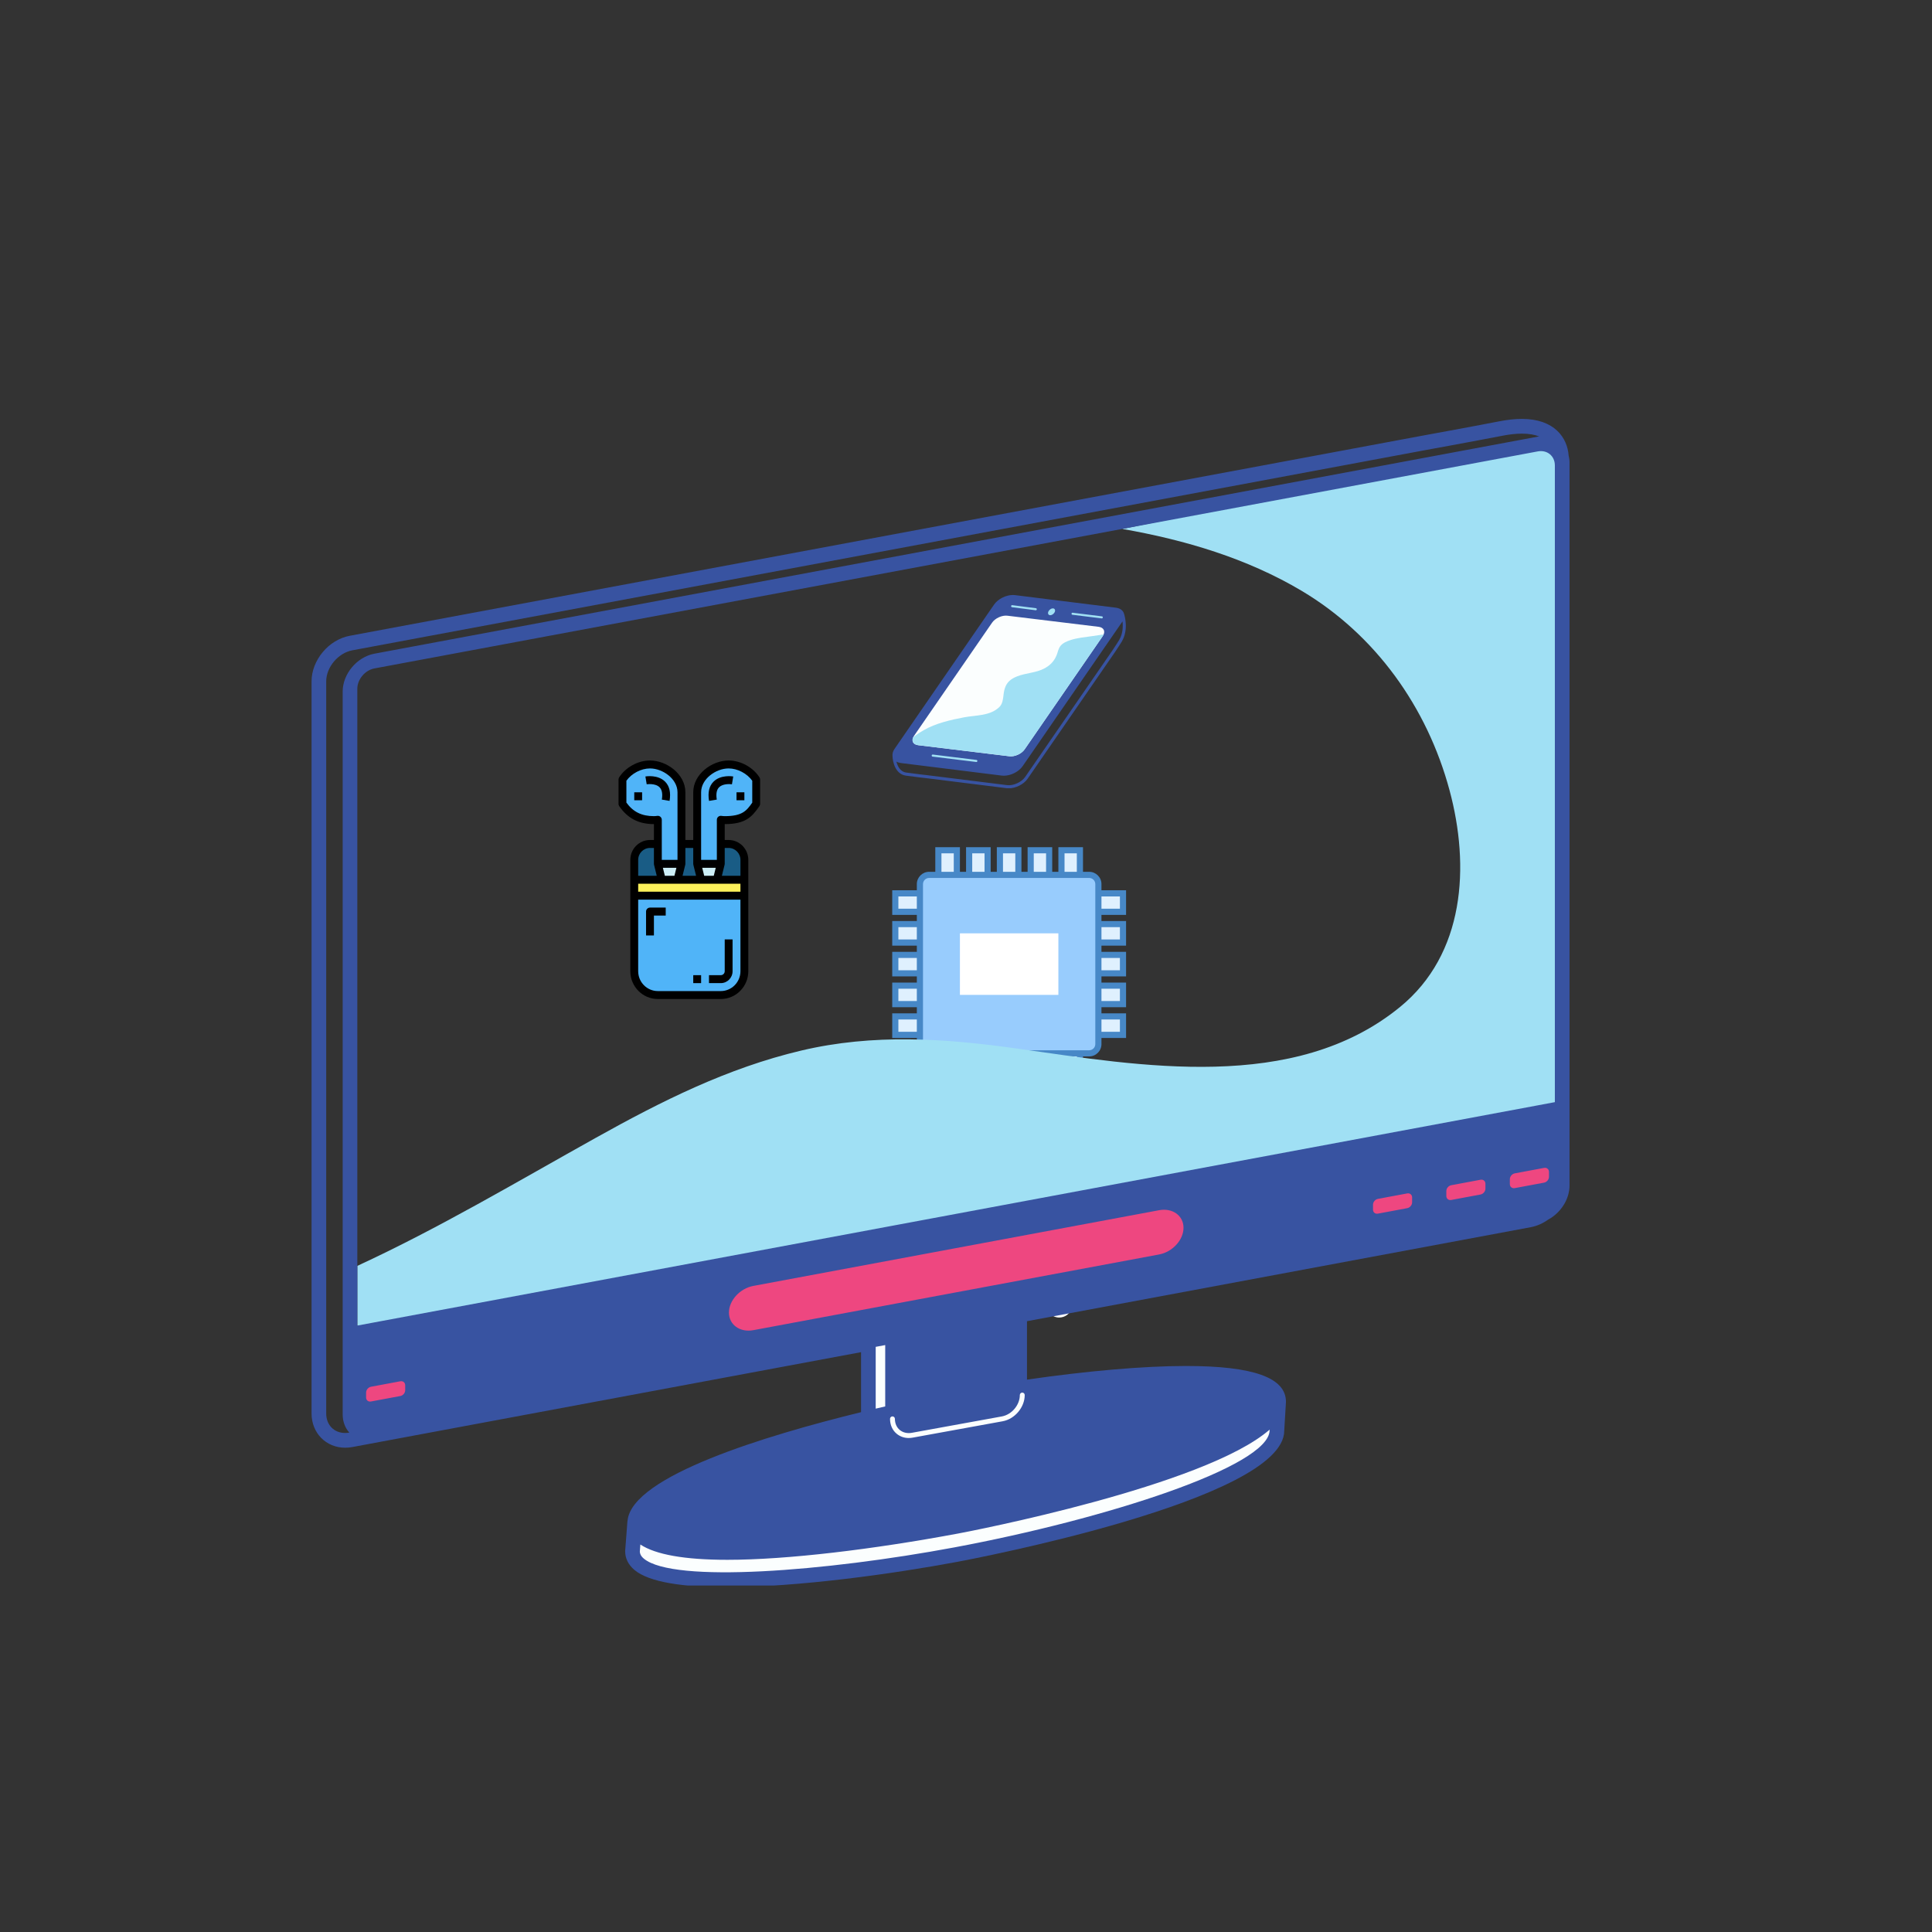 <?xml version="1.0" encoding="UTF-8"?>
<svg xmlns="http://www.w3.org/2000/svg" xmlns:xlink="http://www.w3.org/1999/xlink" width="375pt" height="375pt" viewBox="0 0 375 375" version="1.2">
<rect x="0" y="0" width="375" height="375" fill="#333333" stroke="none"/>
<defs>
<clipPath id="clip1">
  <path d="M 203 220.484 L 219 220.484 L 219 255.734 L 203 255.734 Z M 203 220.484 "/>
</clipPath>
<clipPath id="clip2">
  <path d="M 182.887 225 L 199 225 L 199 251 L 182.887 251 Z M 182.887 225 "/>
</clipPath>
<clipPath id="clip3">
  <path d="M 223 225 L 238.387 225 L 238.387 251 L 223 251 Z M 223 225 "/>
</clipPath>
<clipPath id="clip4">
  <path d="M 123 170 L 145 170 L 145 193.91 L 123 193.91 Z M 123 170 "/>
</clipPath>
<clipPath id="clip5">
  <path d="M 120.055 148 L 133 148 L 133 168 L 120.055 168 Z M 120.055 148 "/>
</clipPath>
<clipPath id="clip6">
  <path d="M 120.055 147.609 L 147.539 147.609 L 147.539 193.91 L 120.055 193.91 Z M 120.055 147.609 "/>
</clipPath>
<clipPath id="clip7">
  <path d="M 173.227 115.488 L 218.52 115.488 L 218.52 152.988 L 173.227 152.988 Z M 173.227 115.488 "/>
</clipPath>
<clipPath id="clip8">
  <path d="M 206 165 L 210 165 L 210 209.828 L 206 209.828 Z M 206 165 "/>
</clipPath>
<clipPath id="clip9">
  <path d="M 205 164.438 L 211 164.438 L 211 209.828 L 205 209.828 Z M 205 164.438 "/>
</clipPath>
<clipPath id="clip10">
  <path d="M 200 165 L 204 165 L 204 209.828 L 200 209.828 Z M 200 165 "/>
</clipPath>
<clipPath id="clip11">
  <path d="M 199 164.438 L 205 164.438 L 205 209.828 L 199 209.828 Z M 199 164.438 "/>
</clipPath>
<clipPath id="clip12">
  <path d="M 194 165 L 198 165 L 198 209.828 L 194 209.828 Z M 194 165 "/>
</clipPath>
<clipPath id="clip13">
  <path d="M 193 164.438 L 199 164.438 L 199 209.828 L 193 209.828 Z M 193 164.438 "/>
</clipPath>
<clipPath id="clip14">
  <path d="M 188 165 L 192 165 L 192 209.828 L 188 209.828 Z M 188 165 "/>
</clipPath>
<clipPath id="clip15">
  <path d="M 187 164.438 L 193 164.438 L 193 209.828 L 187 209.828 Z M 187 164.438 "/>
</clipPath>
<clipPath id="clip16">
  <path d="M 182 165 L 186 165 L 186 209.828 L 182 209.828 Z M 182 165 "/>
</clipPath>
<clipPath id="clip17">
  <path d="M 181 164.438 L 187 164.438 L 187 209.828 L 181 209.828 Z M 181 164.438 "/>
</clipPath>
<clipPath id="clip18">
  <path d="M 173.18 197 L 218 197 L 218 201 L 173.18 201 Z M 173.18 197 "/>
</clipPath>
<clipPath id="clip19">
  <path d="M 173.18 196 L 218.57 196 L 218.57 202 L 173.18 202 Z M 173.18 196 "/>
</clipPath>
<clipPath id="clip20">
  <path d="M 173.18 191 L 218 191 L 218 195 L 173.18 195 Z M 173.18 191 "/>
</clipPath>
<clipPath id="clip21">
  <path d="M 173.18 190 L 218.57 190 L 218.57 196 L 173.18 196 Z M 173.18 190 "/>
</clipPath>
<clipPath id="clip22">
  <path d="M 173.18 185 L 218 185 L 218 189 L 173.18 189 Z M 173.18 185 "/>
</clipPath>
<clipPath id="clip23">
  <path d="M 173.18 184 L 218.57 184 L 218.57 190 L 173.18 190 Z M 173.18 184 "/>
</clipPath>
<clipPath id="clip24">
  <path d="M 173.18 179 L 218 179 L 218 183 L 173.18 183 Z M 173.18 179 "/>
</clipPath>
<clipPath id="clip25">
  <path d="M 173.18 178 L 218.57 178 L 218.57 184 L 173.18 184 Z M 173.18 178 "/>
</clipPath>
<clipPath id="clip26">
  <path d="M 173.18 173 L 218 173 L 218 177 L 173.18 177 Z M 173.18 173 "/>
</clipPath>
<clipPath id="clip27">
  <path d="M 173.18 172 L 218.57 172 L 218.57 178 L 173.18 178 Z M 173.18 172 "/>
</clipPath>
<clipPath id="clip28">
  <path d="M 60.473 81.25 L 304.645 81.25 L 304.645 307.75 L 60.473 307.75 Z M 60.473 81.25 "/>
</clipPath>
</defs>
<g id="surface1">
<g clip-path="url(#clip1)" clip-rule="nonzero">
<path style=" stroke:none;fill-rule:nonzero;fill:rgb(100%,100%,100%);fill-opacity:1;" d="M 216.48 220.613 C 216.223 220.535 215.949 220.484 215.684 220.484 C 214.598 220.484 213.633 221.184 213.289 222.207 L 203.203 252.422 C 203.113 252.676 203.074 252.941 203.074 253.219 C 203.074 254.605 204.215 255.734 205.594 255.734 C 206.68 255.734 207.645 255.039 207.988 254.016 L 218.074 223.801 C 218.164 223.543 218.203 223.27 218.203 223.004 C 218.203 221.922 217.504 220.957 216.48 220.613 "/>
</g>
<g clip-path="url(#clip2)" clip-rule="nonzero">
<path style=" stroke:none;fill-rule:nonzero;fill:rgb(100%,100%,100%);fill-opacity:1;" d="M 197.293 226.258 C 196.82 225.785 196.18 225.52 195.508 225.52 C 194.84 225.52 194.199 225.785 193.727 226.258 L 183.641 236.332 C 183.164 236.801 182.898 237.441 182.898 238.109 C 182.898 238.777 183.164 239.418 183.641 239.891 L 193.727 249.961 C 194.199 250.414 194.828 250.672 195.48 250.672 C 196.859 250.672 198 249.531 198 248.152 C 198 247.504 197.746 246.875 197.293 246.402 L 188.988 238.109 L 197.293 229.82 C 197.766 229.348 198.031 228.707 198.031 228.039 C 198.031 227.371 197.766 226.73 197.293 226.258 "/>
</g>
<g clip-path="url(#clip3)" clip-rule="nonzero">
<path style=" stroke:none;fill-rule:nonzero;fill:rgb(100%,100%,100%);fill-opacity:1;" d="M 237.637 236.332 L 227.551 226.258 C 227.078 225.805 226.449 225.551 225.797 225.551 C 224.418 225.551 223.277 226.691 223.277 228.07 C 223.277 228.719 223.531 229.348 223.984 229.82 L 232.289 238.109 L 223.984 246.402 C 223.492 246.875 223.219 247.531 223.219 248.211 C 223.219 249.598 224.352 250.73 225.738 250.73 C 226.418 250.73 227.078 250.453 227.551 249.961 L 237.637 239.891 C 238.109 239.418 238.375 238.777 238.375 238.109 C 238.375 237.441 238.109 236.801 237.637 236.332 "/>
</g>
<g clip-path="url(#clip4)" clip-rule="nonzero">
<path style=" stroke:none;fill-rule:nonzero;fill:rgb(31.369%,70.589%,97.249%);fill-opacity:1;" d="M 139.902 193.141 L 127.688 193.141 C 125.16 193.141 123.109 191.066 123.109 188.512 L 123.109 170.762 L 144.484 170.762 L 144.484 188.512 C 144.484 191.066 142.434 193.141 139.902 193.141 "/>
</g>
<path style=" stroke:none;fill-rule:nonzero;fill:rgb(9.799%,36.079%,52.159%);fill-opacity:1;" d="M 123.109 170.762 L 123.109 166.902 C 123.109 165.195 124.473 163.816 126.16 163.816 L 141.43 163.816 C 143.117 163.816 144.484 165.195 144.484 166.902 L 144.484 170.762 L 123.109 170.762 "/>
<path style=" stroke:none;fill-rule:nonzero;fill:rgb(98.819%,94.119%,35.289%);fill-opacity:1;" d="M 144.484 173.848 L 123.109 173.848 L 123.109 170.762 L 144.484 170.762 L 144.484 173.848 "/>
<g clip-path="url(#clip5)" clip-rule="nonzero">
<path style=" stroke:none;fill-rule:nonzero;fill:rgb(31.369%,70.589%,97.249%);fill-opacity:1;" d="M 120.816 151.305 L 120.816 156.031 C 122.102 157.895 123.871 159.188 126.926 159.188 C 127.184 159.188 127.438 159.16 127.688 159.125 L 127.688 167.676 L 132.27 167.676 L 132.27 153.785 C 132.27 150.801 129.113 148.383 126.16 148.383 C 124.094 148.383 121.93 149.57 120.816 151.305 "/>
</g>
<path style=" stroke:none;fill-rule:nonzero;fill:rgb(31.369%,70.589%,97.249%);fill-opacity:1;" d="M 146.773 151.305 L 146.773 156.031 C 145.492 157.895 144.484 159.188 140.668 159.188 C 140.406 159.188 140.152 159.16 139.902 159.125 L 139.902 167.676 L 135.324 167.676 L 135.324 153.785 C 135.324 150.801 138.477 148.383 141.43 148.383 C 143.496 148.383 145.66 149.57 146.773 151.305 "/>
<path style=" stroke:none;fill-rule:nonzero;fill:rgb(80.389%,93.329%,96.469%);fill-opacity:1;" d="M 131.504 170.762 L 128.453 170.762 L 127.688 167.676 L 132.27 167.676 L 131.504 170.762 "/>
<path style=" stroke:none;fill-rule:nonzero;fill:rgb(80.389%,93.329%,96.469%);fill-opacity:1;" d="M 139.141 170.762 L 136.086 170.762 L 135.324 167.676 L 139.902 167.676 L 139.141 170.762 "/>
<path style=" stroke:none;fill-rule:nonzero;fill:rgb(0%,0%,0%);fill-opacity:1;" d="M 128.023 152.812 C 128.496 153.293 128.645 154.094 128.465 155.199 L 129.965 155.453 C 130.234 153.828 129.945 152.57 129.105 151.727 C 127.711 150.312 125.371 150.691 125.273 150.711 L 125.523 152.227 C 125.539 152.227 127.191 151.977 128.023 152.812 "/>
<path style=" stroke:none;fill-rule:nonzero;fill:rgb(0%,0%,0%);fill-opacity:1;" d="M 124.633 153.785 L 123.109 153.785 L 123.109 155.328 L 124.633 155.328 L 124.633 153.785 "/>
<g clip-path="url(#clip6)" clip-rule="nonzero">
<path style=" stroke:none;fill-rule:nonzero;fill:rgb(0%,0%,0%);fill-opacity:1;" d="M 121.582 151.543 C 122.586 150.129 124.434 149.152 126.16 149.152 C 128.633 149.152 131.504 151.176 131.504 153.785 L 131.504 166.902 L 128.453 166.902 L 128.453 159.125 C 128.453 158.898 128.355 158.688 128.188 158.539 C 128.023 158.395 127.801 158.328 127.582 158.359 C 127.328 158.395 127.117 158.414 126.926 158.414 C 124.562 158.414 122.906 157.602 121.582 155.785 Z M 133.008 167.859 C 133.016 167.836 133.031 167.711 133.031 167.676 L 133.031 164.586 L 134.559 164.586 L 134.559 167.676 C 134.559 167.711 134.574 167.836 134.582 167.859 L 135.109 169.988 L 132.484 169.988 Z M 128.668 168.445 L 131.289 168.445 L 130.91 169.988 L 129.047 169.988 Z M 143.719 171.531 L 143.719 173.078 L 123.871 173.078 L 123.871 171.531 Z M 138.926 168.445 L 138.543 169.988 L 136.684 169.988 L 136.301 168.445 Z M 136.086 153.785 C 136.086 151.176 138.957 149.152 141.43 149.152 C 143.156 149.152 145.004 150.129 146.012 151.543 L 146.012 155.789 C 144.906 157.379 144.059 158.414 140.668 158.414 C 140.473 158.414 140.266 158.395 140.012 158.359 C 139.789 158.328 139.57 158.395 139.402 158.539 C 139.234 158.688 139.141 158.898 139.141 159.125 L 139.141 166.902 L 136.086 166.902 Z M 141.43 164.586 C 142.695 164.586 143.719 165.625 143.719 166.902 L 143.719 169.988 L 140.117 169.988 L 140.641 167.859 C 140.652 167.836 140.668 167.711 140.668 167.676 L 140.668 164.586 Z M 143.719 188.512 C 143.719 190.637 142.008 192.367 139.902 192.367 L 127.688 192.367 C 125.582 192.367 123.871 190.637 123.871 188.512 L 123.871 174.621 L 143.719 174.621 Z M 123.871 166.902 C 123.871 165.625 124.898 164.586 126.16 164.586 L 126.926 164.586 L 126.926 167.676 C 126.926 167.711 126.941 167.836 126.949 167.859 L 127.473 169.988 L 123.871 169.988 Z M 126.926 159.957 L 126.926 163.043 L 126.16 163.043 C 124.055 163.043 122.344 164.773 122.344 166.902 L 122.344 188.512 C 122.344 191.488 124.742 193.91 127.688 193.91 L 139.902 193.91 C 142.848 193.91 145.246 191.488 145.246 188.512 L 145.246 166.902 C 145.246 164.773 143.535 163.043 141.43 163.043 L 140.668 163.043 L 140.668 159.957 C 144.695 159.957 145.949 158.578 147.398 156.473 C 147.488 156.344 147.539 156.191 147.539 156.031 L 147.539 151.305 C 147.539 151.16 147.496 151.012 147.414 150.887 C 146.156 148.926 143.754 147.609 141.43 147.609 C 138.184 147.609 134.559 150.25 134.559 153.785 L 134.559 163.043 L 133.031 163.043 L 133.031 153.785 C 133.031 150.25 129.406 147.609 126.16 147.609 C 123.84 147.609 121.434 148.926 120.176 150.887 C 120.098 151.012 120.055 151.16 120.055 151.305 L 120.055 156.031 C 120.055 156.191 120.102 156.344 120.191 156.473 C 121.832 158.852 123.973 159.957 126.926 159.957 "/>
</g>
<path style=" stroke:none;fill-rule:nonzero;fill:rgb(0%,0%,0%);fill-opacity:1;" d="M 139.562 152.82 C 140.254 152.117 141.605 152.156 142.07 152.23 L 142.32 150.711 C 142.219 150.691 139.879 150.316 138.488 151.727 C 137.645 152.57 137.355 153.828 137.625 155.453 L 139.129 155.199 C 138.945 154.098 139.094 153.297 139.562 152.82 "/>
<path style=" stroke:none;fill-rule:nonzero;fill:rgb(0%,0%,0%);fill-opacity:1;" d="M 144.484 153.785 L 142.957 153.785 L 142.957 155.328 L 144.484 155.328 L 144.484 153.785 "/>
<path style=" stroke:none;fill-rule:nonzero;fill:rgb(0%,0%,0%);fill-opacity:1;" d="M 126.926 177.707 L 129.215 177.707 L 129.215 176.164 L 126.16 176.164 C 125.742 176.164 125.398 176.508 125.398 176.934 L 125.398 181.566 L 126.926 181.566 L 126.926 177.707 "/>
<path style=" stroke:none;fill-rule:nonzero;fill:rgb(0%,0%,0%);fill-opacity:1;" d="M 142.191 188.512 L 142.191 182.336 L 140.668 182.336 L 140.668 188.512 C 140.668 188.934 140.324 189.281 139.902 189.281 L 137.613 189.281 L 137.613 190.824 L 139.902 190.824 C 141.168 190.824 142.191 189.789 142.191 188.512 "/>
<path style=" stroke:none;fill-rule:nonzero;fill:rgb(0%,0%,0%);fill-opacity:1;" d="M 136.086 189.281 L 134.559 189.281 L 134.559 190.824 L 136.086 190.824 L 136.086 189.281 "/>
<g clip-path="url(#clip7)" clip-rule="nonzero">
<path style=" stroke:none;fill-rule:nonzero;fill:rgb(21.959%,32.549%,63.139%);fill-opacity:1;" d="M 217.238 124.207 C 217.062 124.508 216.391 125.562 215.938 126.223 L 198.977 150.812 C 198.281 151.82 196.684 152.543 195.484 152.395 L 179.68 150.426 C 179.664 150.422 178.168 150.273 175.898 149.953 C 174.723 149.789 174.215 148.707 173.992 147.828 C 174.234 147.965 174.527 148.059 174.859 148.102 L 194.449 150.543 C 194.578 150.559 194.715 150.566 194.852 150.566 C 196.223 150.566 197.754 149.785 198.496 148.711 L 217.801 120.723 C 217.824 120.684 217.852 120.648 217.875 120.609 C 217.988 121.594 217.961 122.984 217.238 124.207 Z M 218.176 119.145 C 218.156 119.07 218.133 119 218.102 118.93 C 217.867 118.391 217.332 118.047 216.59 117.953 L 197 115.512 C 196.871 115.496 196.734 115.488 196.598 115.488 C 195.227 115.488 193.695 116.27 192.953 117.344 L 173.648 145.332 C 173.332 145.789 173.191 146.258 173.234 146.684 C 173.25 147.91 173.812 150.266 175.82 150.547 C 178.098 150.867 179.605 151.02 179.613 151.02 L 195.41 152.988 C 195.539 153.004 195.672 153.012 195.805 153.012 C 197.148 153.012 198.715 152.234 199.457 151.156 L 216.418 126.566 C 216.852 125.938 217.539 124.859 217.746 124.516 C 219.121 122.184 218.27 119.426 218.176 119.145 "/>
</g>
<path style=" stroke:none;fill-rule:nonzero;fill:rgb(98.43%,99.609%,99.609%);fill-opacity:1;" d="M 213.25 121.664 L 195.531 119.508 C 194.5 119.383 193.168 119.984 192.57 120.848 L 177.41 142.828 C 176.812 143.695 177.168 144.508 178.199 144.637 L 195.918 146.789 C 196.949 146.918 198.281 146.316 198.879 145.449 L 214.039 123.469 C 214.637 122.605 214.281 121.793 213.25 121.664 "/>
<path style=" stroke:none;fill-rule:nonzero;fill:rgb(62.749%,87.839%,95.689%);fill-opacity:1;" d="M 211.934 123.48 C 210.57 123.688 209.105 123.797 207.789 124.238 C 207.109 124.465 206.309 124.781 205.84 125.371 C 205.406 125.922 205.344 126.539 205.094 127.164 C 204.426 128.836 203.07 129.766 201.406 130.266 C 199.746 130.762 197.719 130.859 196.266 131.887 C 195.238 132.613 194.918 133.672 194.781 134.891 C 194.691 135.699 194.594 136.625 193.984 137.223 C 192.184 138.992 189.402 138.797 187.113 139.234 C 184.516 139.73 181.586 140.391 179.27 141.742 C 178.844 141.992 177.945 142.512 177.242 143.125 C 176.906 143.875 177.289 144.523 178.199 144.637 L 195.918 146.789 C 196.949 146.918 198.281 146.316 198.879 145.453 L 214.039 123.473 C 214.117 123.359 214.176 123.246 214.223 123.137 C 213.461 123.25 212.695 123.367 211.934 123.48 "/>
<path style=" stroke:none;fill-rule:nonzero;fill:rgb(62.749%,87.839%,95.689%);fill-opacity:1;" d="M 189.535 147.504 L 181.059 146.457 C 180.953 146.445 180.852 146.523 180.84 146.633 C 180.828 146.742 180.902 146.844 181.012 146.855 L 189.488 147.902 C 189.496 147.902 189.504 147.902 189.512 147.902 C 189.613 147.902 189.695 147.828 189.707 147.727 C 189.723 147.617 189.645 147.52 189.535 147.504 "/>
<path style=" stroke:none;fill-rule:nonzero;fill:rgb(62.749%,87.839%,95.689%);fill-opacity:1;" d="M 204 119.395 C 204.375 119.312 204.723 118.961 204.781 118.602 C 204.836 118.246 204.582 118.023 204.211 118.105 C 203.836 118.184 203.488 118.539 203.43 118.895 C 203.371 119.25 203.629 119.477 204 119.395 "/>
<path style=" stroke:none;fill-rule:nonzero;fill:rgb(62.749%,87.839%,95.689%);fill-opacity:1;" d="M 196.43 117.859 L 201.023 118.449 C 201.031 118.449 201.039 118.449 201.047 118.449 C 201.145 118.449 201.23 118.379 201.242 118.277 C 201.254 118.168 201.18 118.066 201.07 118.055 L 196.477 117.461 C 196.371 117.449 196.273 117.527 196.258 117.637 C 196.246 117.746 196.32 117.844 196.43 117.859 "/>
<path style=" stroke:none;fill-rule:nonzero;fill:rgb(62.749%,87.839%,95.689%);fill-opacity:1;" d="M 208.152 119.328 L 213.836 120.027 C 213.848 120.027 213.855 120.031 213.863 120.031 C 213.961 120.031 214.043 119.953 214.055 119.855 C 214.07 119.742 213.992 119.645 213.887 119.633 L 208.199 118.93 C 208.09 118.918 207.992 118.996 207.98 119.105 C 207.969 119.215 208.043 119.316 208.152 119.328 "/>
<g clip-path="url(#clip8)" clip-rule="nonzero">
<path style=" stroke:none;fill-rule:nonzero;fill:rgb(87.45%,94.119%,99.609%);fill-opacity:1;" d="M 206.027 165.035 L 209.609 165.035 L 209.609 209.23 L 206.027 209.23 Z M 206.027 165.035 "/>
</g>
<g clip-path="url(#clip9)" clip-rule="nonzero">
<path style=" stroke:none;fill-rule:nonzero;fill:rgb(27.84%,53.329%,78.04%);fill-opacity:1;" d="M 209.012 165.633 L 209.012 208.633 L 206.625 208.633 L 206.625 165.633 L 209.012 165.633 M 210.207 164.438 L 205.43 164.438 L 205.43 209.828 L 210.207 209.828 Z M 210.207 164.438 "/>
</g>
<g clip-path="url(#clip10)" clip-rule="nonzero">
<path style=" stroke:none;fill-rule:nonzero;fill:rgb(87.45%,94.119%,99.609%);fill-opacity:1;" d="M 200.055 165.035 L 203.637 165.035 L 203.637 209.23 L 200.055 209.23 Z M 200.055 165.035 "/>
</g>
<g clip-path="url(#clip11)" clip-rule="nonzero">
<path style=" stroke:none;fill-rule:nonzero;fill:rgb(27.84%,53.329%,78.04%);fill-opacity:1;" d="M 203.043 165.633 L 203.043 208.633 L 200.652 208.633 L 200.652 165.633 L 203.043 165.633 M 204.234 164.438 L 199.457 164.438 L 199.457 209.828 L 204.234 209.828 Z M 204.234 164.438 "/>
</g>
<g clip-path="url(#clip12)" clip-rule="nonzero">
<path style=" stroke:none;fill-rule:nonzero;fill:rgb(87.45%,94.119%,99.609%);fill-opacity:1;" d="M 194.082 165.035 L 197.668 165.035 L 197.668 209.23 L 194.082 209.23 Z M 194.082 165.035 "/>
</g>
<g clip-path="url(#clip13)" clip-rule="nonzero">
<path style=" stroke:none;fill-rule:nonzero;fill:rgb(27.84%,53.329%,78.04%);fill-opacity:1;" d="M 197.07 165.633 L 197.07 208.633 L 194.68 208.633 L 194.68 165.633 L 197.07 165.633 M 198.262 164.438 L 193.484 164.438 L 193.484 209.828 L 198.262 209.828 Z M 198.262 164.438 "/>
</g>
<g clip-path="url(#clip14)" clip-rule="nonzero">
<path style=" stroke:none;fill-rule:nonzero;fill:rgb(87.45%,94.119%,99.609%);fill-opacity:1;" d="M 188.109 165.035 L 191.695 165.035 L 191.695 209.23 L 188.109 209.23 Z M 188.109 165.035 "/>
</g>
<g clip-path="url(#clip15)" clip-rule="nonzero">
<path style=" stroke:none;fill-rule:nonzero;fill:rgb(27.84%,53.329%,78.04%);fill-opacity:1;" d="M 191.098 165.633 L 191.098 208.633 L 188.707 208.633 L 188.707 165.633 L 191.098 165.633 M 192.289 164.438 L 187.512 164.438 L 187.512 209.828 L 192.289 209.828 Z M 192.289 164.438 "/>
</g>
<g clip-path="url(#clip16)" clip-rule="nonzero">
<path style=" stroke:none;fill-rule:nonzero;fill:rgb(87.45%,94.119%,99.609%);fill-opacity:1;" d="M 182.137 165.035 L 185.723 165.035 L 185.723 209.23 L 182.137 209.23 Z M 182.137 165.035 "/>
</g>
<g clip-path="url(#clip17)" clip-rule="nonzero">
<path style=" stroke:none;fill-rule:nonzero;fill:rgb(27.84%,53.329%,78.04%);fill-opacity:1;" d="M 185.125 165.633 L 185.125 208.633 L 182.734 208.633 L 182.734 165.633 L 185.125 165.633 M 186.32 164.438 L 181.539 164.438 L 181.539 209.828 L 186.32 209.828 Z M 186.32 164.438 "/>
</g>
<g clip-path="url(#clip18)" clip-rule="nonzero">
<path style=" stroke:none;fill-rule:nonzero;fill:rgb(87.45%,94.119%,99.609%);fill-opacity:1;" d="M 173.777 197.285 L 217.973 197.285 L 217.973 200.871 L 173.777 200.871 Z M 173.777 197.285 "/>
</g>
<g clip-path="url(#clip19)" clip-rule="nonzero">
<path style=" stroke:none;fill-rule:nonzero;fill:rgb(27.84%,53.329%,78.04%);fill-opacity:1;" d="M 217.375 197.883 L 217.375 200.273 L 174.375 200.273 L 174.375 197.883 L 217.375 197.883 M 218.57 196.688 L 173.18 196.688 L 173.18 201.469 L 218.57 201.469 Z M 218.57 196.688 "/>
</g>
<g clip-path="url(#clip20)" clip-rule="nonzero">
<path style=" stroke:none;fill-rule:nonzero;fill:rgb(87.45%,94.119%,99.609%);fill-opacity:1;" d="M 173.777 191.312 L 217.973 191.312 L 217.973 194.898 L 173.777 194.898 Z M 173.777 191.312 "/>
</g>
<g clip-path="url(#clip21)" clip-rule="nonzero">
<path style=" stroke:none;fill-rule:nonzero;fill:rgb(27.84%,53.329%,78.04%);fill-opacity:1;" d="M 217.375 191.91 L 217.375 194.301 L 174.375 194.301 L 174.375 191.91 L 217.375 191.91 M 218.57 190.715 L 173.18 190.715 L 173.18 195.496 L 218.57 195.496 Z M 218.57 190.715 "/>
</g>
<g clip-path="url(#clip22)" clip-rule="nonzero">
<path style=" stroke:none;fill-rule:nonzero;fill:rgb(87.45%,94.119%,99.609%);fill-opacity:1;" d="M 173.777 185.34 L 217.973 185.34 L 217.973 188.926 L 173.777 188.926 Z M 173.777 185.34 "/>
</g>
<g clip-path="url(#clip23)" clip-rule="nonzero">
<path style=" stroke:none;fill-rule:nonzero;fill:rgb(27.84%,53.329%,78.04%);fill-opacity:1;" d="M 217.375 185.938 L 217.375 188.328 L 174.375 188.328 L 174.375 185.938 L 217.375 185.938 M 218.57 184.746 L 173.18 184.746 L 173.18 189.523 L 218.57 189.523 Z M 218.57 184.746 "/>
</g>
<g clip-path="url(#clip24)" clip-rule="nonzero">
<path style=" stroke:none;fill-rule:nonzero;fill:rgb(87.45%,94.119%,99.609%);fill-opacity:1;" d="M 173.777 179.371 L 217.973 179.371 L 217.973 182.953 L 173.777 182.953 Z M 173.777 179.371 "/>
</g>
<g clip-path="url(#clip25)" clip-rule="nonzero">
<path style=" stroke:none;fill-rule:nonzero;fill:rgb(27.84%,53.329%,78.04%);fill-opacity:1;" d="M 217.375 179.965 L 217.375 182.355 L 174.375 182.355 L 174.375 179.965 L 217.375 179.965 M 218.57 178.773 L 173.18 178.773 L 173.18 183.551 L 218.57 183.551 Z M 218.57 178.773 "/>
</g>
<g clip-path="url(#clip26)" clip-rule="nonzero">
<path style=" stroke:none;fill-rule:nonzero;fill:rgb(87.45%,94.119%,99.609%);fill-opacity:1;" d="M 173.777 173.398 L 217.973 173.398 L 217.973 176.98 L 173.777 176.98 Z M 173.777 173.398 "/>
</g>
<g clip-path="url(#clip27)" clip-rule="nonzero">
<path style=" stroke:none;fill-rule:nonzero;fill:rgb(27.84%,53.329%,78.04%);fill-opacity:1;" d="M 217.375 173.996 L 217.375 176.383 L 174.375 176.383 L 174.375 173.996 L 217.375 173.996 M 218.57 172.801 L 173.18 172.801 L 173.18 177.578 L 218.57 177.578 Z M 218.57 172.801 "/>
</g>
<path style=" stroke:none;fill-rule:nonzero;fill:rgb(59.61%,79.999%,99.219%);fill-opacity:1;" d="M 180.348 204.453 C 179.359 204.453 178.555 203.648 178.555 202.66 L 178.555 171.605 C 178.555 170.617 179.359 169.812 180.348 169.812 L 211.402 169.812 C 212.391 169.812 213.195 170.617 213.195 171.605 L 213.195 202.66 C 213.195 203.648 212.391 204.453 211.402 204.453 Z M 180.348 204.453 "/>
<path style=" stroke:none;fill-rule:nonzero;fill:rgb(27.84%,53.329%,78.04%);fill-opacity:1;" d="M 211.402 170.41 C 212.062 170.41 212.598 170.945 212.598 171.605 L 212.598 202.66 C 212.598 203.32 212.062 203.855 211.402 203.855 L 180.348 203.855 C 179.688 203.855 179.152 203.32 179.152 202.66 L 179.152 171.605 C 179.152 170.945 179.688 170.41 180.348 170.41 L 211.402 170.41 M 211.402 169.215 L 180.348 169.215 C 179.027 169.215 177.957 170.285 177.957 171.605 L 177.957 202.66 C 177.957 203.98 179.027 205.051 180.348 205.051 L 211.402 205.051 C 212.723 205.051 213.793 203.98 213.793 202.66 L 213.793 171.605 C 213.793 170.285 212.723 169.215 211.402 169.215 Z M 211.402 169.215 "/>
<path style=" stroke:none;fill-rule:nonzero;fill:rgb(100%,100%,100%);fill-opacity:1;" d="M 186.32 181.16 L 205.43 181.16 L 205.43 193.105 L 186.32 193.105 Z M 186.32 181.16 "/>
<path style=" stroke:none;fill-rule:nonzero;fill:rgb(62.749%,87.839%,95.689%);fill-opacity:1;" d="M 281.348 153.367 C 285.332 168.137 284.34 185.18 271.715 195.48 C 251.215 212.203 221.352 206.898 197.484 203.535 C 183.379 201.551 169.52 200.598 155.504 203.918 C 141.16 207.316 128.41 213.727 115.598 220.875 C 100.312 229.402 85.207 238.383 69.355 245.707 L 69.355 257.293 L 72.676 259.387 L 298.477 217.262 L 303.281 213.926 L 303.281 90.34 C 303.281 88.496 300.242 85.938 298.41 86.281 L 217.824 102.664 C 230.098 104.809 242.113 108.406 252.684 114.699 C 266.973 123.215 277.004 137.25 281.348 153.367 "/>
<g clip-path="url(#clip28)" clip-rule="nonzero">
<path style=" stroke:none;fill-rule:nonzero;fill:rgb(21.959%,32.549%,63.139%);fill-opacity:1;" d="M 301.797 213.926 L 298.477 214.547 L 72.676 256.672 L 69.355 257.293 L 69.355 133.703 C 69.355 131.859 70.848 130.086 72.676 129.742 L 217.824 102.664 L 298.477 87.617 C 300.309 87.277 301.797 88.496 301.797 90.34 Z M 66.512 134.234 L 66.512 274.523 C 66.512 275.949 66.996 277.168 67.801 278.066 C 67.531 278.113 67.262 278.141 67 278.141 C 64.832 278.141 63.316 276.582 63.316 274.348 L 63.316 132.262 C 63.316 129.5 65.645 126.734 68.398 126.223 L 276.258 87.441 C 276.355 87.426 286.23 85.625 291.633 84.574 C 293.012 84.305 294.277 84.168 295.398 84.168 C 296.809 84.168 297.902 84.379 298.754 84.715 C 298.664 84.73 298.57 84.738 298.477 84.754 L 72.676 126.879 C 69.277 127.516 66.512 130.812 66.512 134.234 Z M 304.473 88.418 C 304.23 85.016 301.762 81.309 295.398 81.309 C 294.098 81.309 292.648 81.461 291.094 81.762 C 285.707 82.812 275.852 84.605 275.746 84.625 L 67.879 123.406 C 63.793 124.168 60.473 128.141 60.473 132.262 L 60.473 274.348 C 60.473 278.141 63.277 281 66.996 281 C 67.457 281 67.93 280.957 68.398 280.871 L 167.129 262.453 L 167.129 274.102 C 148.648 278.629 122.766 286.477 121.816 295.094 C 121.805 295.148 121.789 295.203 121.785 295.262 L 121.348 300.988 C 121.344 301.023 121.344 301.059 121.344 301.098 C 121.344 302.484 121.965 303.742 123.145 304.727 C 126.047 307.156 132.734 308.066 141 308.066 C 154.969 308.066 173.438 305.461 185.734 303.168 C 188.328 302.684 249.273 291.16 249.27 277.703 L 249.602 272.137 C 249.602 272.133 249.598 272.125 249.598 272.121 C 249.598 272.109 249.602 272.094 249.602 272.082 C 249.602 267.391 243.254 265.137 230.195 265.137 C 221.891 265.137 210.934 266.105 199.336 267.785 L 199.336 256.445 L 297.09 238.203 C 298.316 237.977 299.473 237.453 300.496 236.727 C 302.906 235.434 304.645 232.805 304.645 230.098 L 304.645 89.809 C 304.645 89.316 304.582 88.855 304.473 88.418 "/>
</g>
<path style=" stroke:none;fill-rule:nonzero;fill:rgb(93.329%,27.84%,50.2%);fill-opacity:1;" d="M 229.719 238.312 C 229.719 235.949 227.586 234.414 224.977 234.902 L 146.23 249.594 C 143.621 250.078 141.488 252.41 141.488 254.773 C 141.488 257.133 143.621 258.668 146.23 258.184 L 224.977 243.492 C 227.586 243.004 229.719 240.672 229.719 238.312 "/>
<path style=" stroke:none;fill-rule:nonzero;fill:rgb(93.329%,27.84%,50.2%);fill-opacity:1;" d="M 72.008 272.027 L 77.699 270.969 C 78.227 270.871 78.648 270.363 78.648 269.836 L 78.648 268.883 C 78.648 268.355 78.227 268.008 77.699 268.105 L 72.008 269.168 C 71.484 269.266 71.059 269.77 71.059 270.297 L 71.059 271.25 C 71.059 271.781 71.484 272.125 72.008 272.027 "/>
<path style=" stroke:none;fill-rule:nonzero;fill:rgb(93.329%,27.84%,50.2%);fill-opacity:1;" d="M 300.656 228.418 L 300.656 227.465 C 300.656 226.938 300.23 226.59 299.707 226.688 L 294.012 227.75 C 293.488 227.848 293.062 228.355 293.062 228.879 L 293.062 229.836 C 293.062 230.359 293.488 230.711 294.012 230.613 L 299.707 229.551 C 300.23 229.453 300.656 228.945 300.656 228.418 "/>
<path style=" stroke:none;fill-rule:nonzero;fill:rgb(93.329%,27.84%,50.2%);fill-opacity:1;" d="M 281.68 232.914 L 287.371 231.852 C 287.895 231.75 288.32 231.246 288.32 230.719 L 288.32 229.766 C 288.32 229.238 287.895 228.891 287.371 228.988 L 281.68 230.051 C 281.156 230.148 280.73 230.656 280.73 231.18 L 280.73 232.137 C 280.73 232.66 281.156 233.012 281.68 232.914 "/>
<path style=" stroke:none;fill-rule:nonzero;fill:rgb(93.329%,27.84%,50.2%);fill-opacity:1;" d="M 267.449 235.566 L 273.141 234.504 C 273.664 234.406 274.09 233.902 274.09 233.375 L 274.09 232.418 C 274.09 231.891 273.664 231.543 273.141 231.641 L 267.449 232.703 C 266.926 232.801 266.5 233.309 266.5 233.836 L 266.5 234.789 C 266.5 235.316 266.926 235.664 267.449 235.566 "/>
<path style=" stroke:none;fill-rule:nonzero;fill:rgb(98.43%,99.609%,99.609%);fill-opacity:1;" d="M 171.82 261.078 L 169.973 261.422 L 169.973 273.418 C 170.602 273.27 171.219 273.121 171.82 272.984 L 171.82 261.078 "/>
<path style=" stroke:none;fill-rule:nonzero;fill:rgb(98.43%,99.609%,99.609%);fill-opacity:1;" d="M 185.953 297.66 C 169.504 300.73 152.773 302.758 141.191 302.758 C 141.191 302.758 141.191 302.758 141.188 302.758 C 132.852 302.758 127.254 301.742 124.293 299.789 L 124.191 301.145 C 124.199 301.477 124.305 301.969 124.965 302.527 C 130.723 307.34 160.305 305 185.215 300.352 C 214.652 294.859 246.43 284.605 246.43 277.613 L 246.438 277.484 C 233.891 288.457 188.191 297.246 185.953 297.66 "/>
<path style=" stroke:none;fill-rule:nonzero;fill:rgb(98.43%,99.609%,99.609%);fill-opacity:1;" d="M 174.035 278.285 C 174.688 278.832 175.5 279.117 176.383 279.117 C 176.645 279.117 176.91 279.09 177.18 279.039 L 194.637 275.863 C 196.984 275.426 198.898 273.145 198.898 270.777 C 198.898 270.516 198.688 270.301 198.422 270.301 C 198.16 270.301 197.949 270.516 197.949 270.777 C 197.949 272.707 196.387 274.566 194.469 274.926 L 177.012 278.102 C 176.109 278.27 175.266 278.074 174.641 277.555 C 174.035 277.047 173.699 276.281 173.699 275.398 C 173.699 275.137 173.488 274.922 173.227 274.922 C 172.965 274.922 172.754 275.137 172.754 275.398 C 172.754 276.57 173.207 277.594 174.035 278.285 "/>
</g>
</svg>
